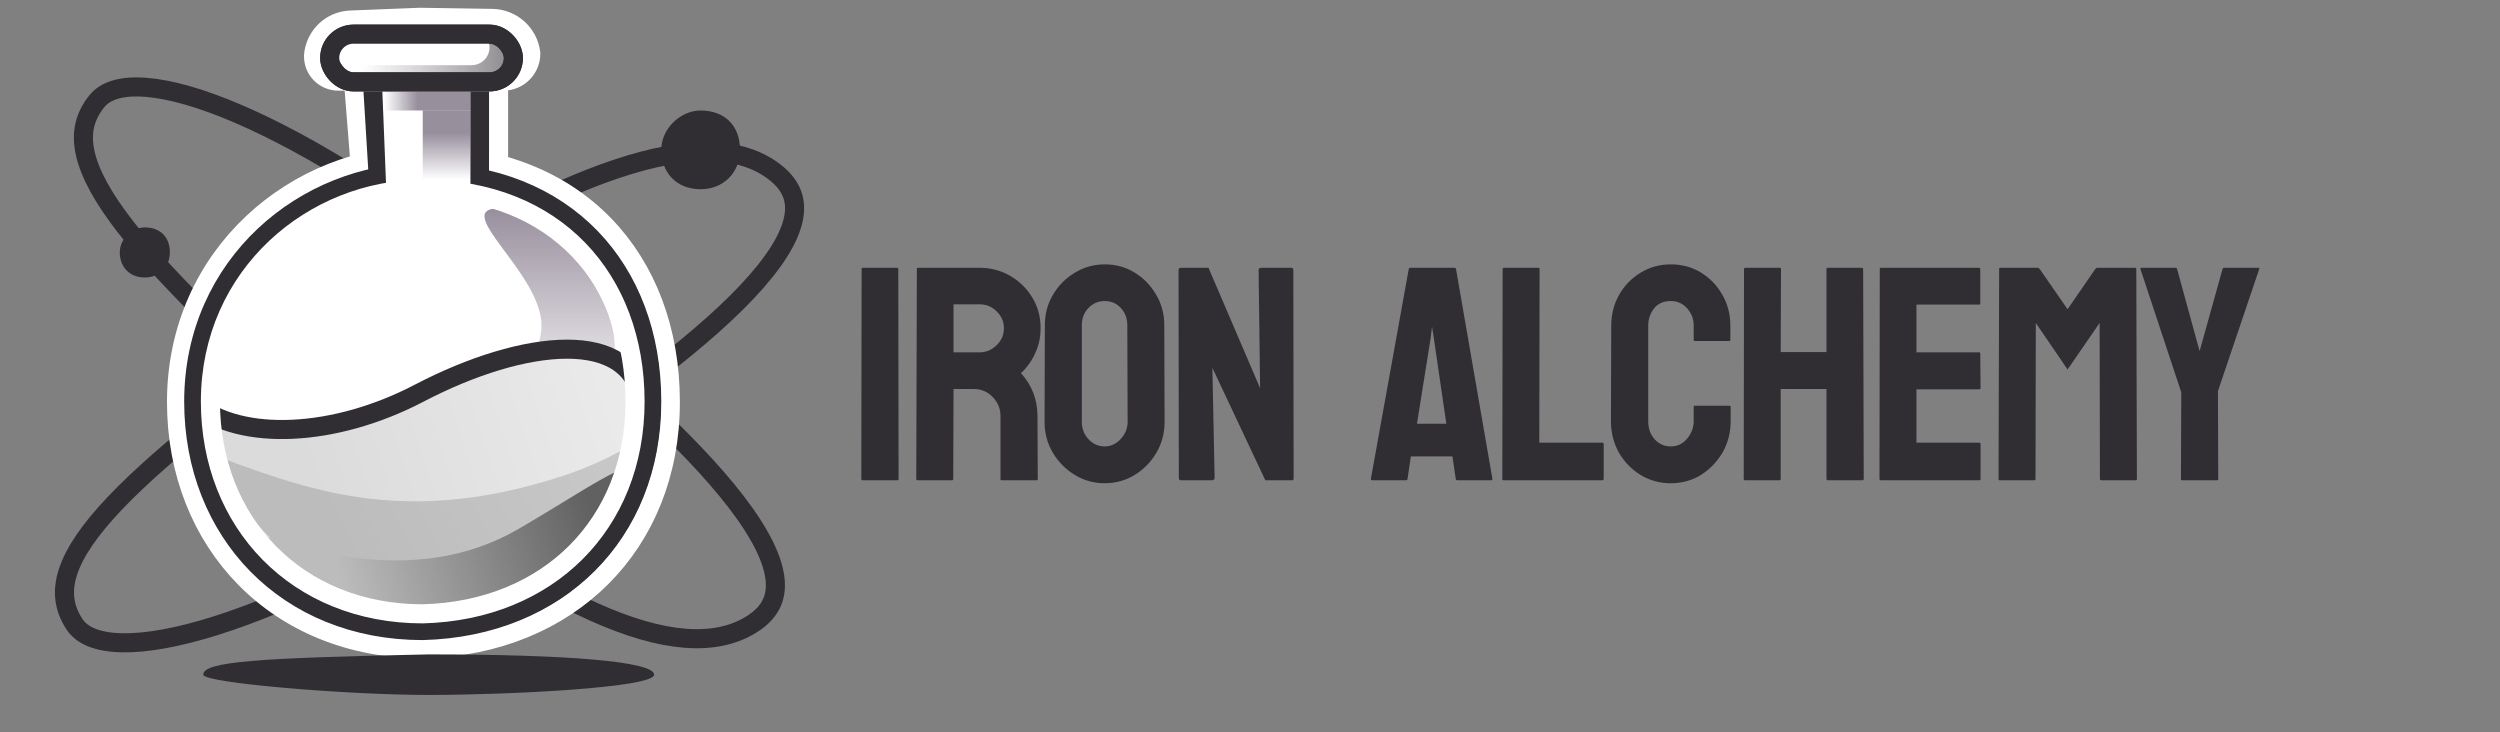<svg width="1048" height="307" viewBox="0 0 1048 307" fill="none" xmlns="http://www.w3.org/2000/svg">
<rect x="0" y="0" width="1048" height="307" fill="#808080" stroke="none"/>
<path d="M314.99 261.773C299.644 271.289 277.633 269.395 248.858 256.47C220.293 243.64 186.212 220.441 147.724 189.444C103.752 149.472 71.173 119.061 52.517 94.981C43.18 82.93 37.636 72.838 35.724 64.238C33.871 55.901 35.4 48.891 40.595 42.441C44.107 38.081 50.723 35.794 61.178 36.606C71.535 37.41 84.741 41.216 100.037 47.803C130.576 60.954 168.52 84.782 206.946 115.735C245.582 146.858 282.424 178.408 304.509 205.236C315.603 218.713 322.564 230.524 324.501 240.153C325.451 244.876 325.156 248.896 323.715 252.326C322.28 255.744 319.552 258.945 314.99 261.773Z" stroke="#312E33" stroke-width="8"/>
<path d="M324.686 72.072C310.461 61.124 288.497 60.791 258.726 70.699C229.174 80.535 193.123 100.079 151.929 126.899C104.406 162.055 69.119 188.887 48.246 210.847C37.799 221.838 31.304 231.267 28.552 239.583C25.884 247.643 26.694 254.726 31.186 261.624C34.22 266.283 40.529 269.208 50.955 269.452C61.282 269.693 74.731 267.25 90.527 262.263C122.066 252.308 162.003 232.528 203.132 205.744C244.486 178.813 284.106 151.281 308.648 126.944C320.977 114.718 329.047 103.729 331.926 94.398C333.338 89.823 333.448 85.819 332.368 82.285C331.291 78.764 328.915 75.326 324.686 72.072Z" stroke="#312E33" stroke-width="8"/>
<path d="M266.207 168.323C266.207 194.077 257.042 215.936 241.455 231.524C225.87 247.108 203.649 256.637 177.156 257.322C124.576 257.298 88.207 219.16 88.207 168.323C88.207 114.963 131.748 79.323 177.207 79.323C205.086 79.323 227.254 88.855 242.456 104.552C257.677 120.269 266.207 142.472 266.207 168.323Z" fill="white" stroke="white" stroke-width="8"/>
<path d="M151.018 69.851L148.33 36H209V70.925L151.018 69.851Z" stroke="white" stroke-width="8"/>
<path d="M257.707 145.323C257.707 167.138 238.193 175.823 217.482 175.823C196.772 175.823 226.982 158.138 226.982 136.323C226.982 114.507 188.496 87.323 209.207 87.323C229.918 87.323 257.707 123.507 257.707 145.323Z" fill="url(#paint0_linear_11_35)"/>
<path d="M173.707 263.323C184.207 263.323 277.468 243.038 269.207 169.323C265.597 137.112 219.707 141.823 175.707 164.823C140.207 183.38 101.049 185.107 81.707 169.323C81.707 248.823 165.506 263.323 173.707 263.323Z" fill="url(#paint1_linear_11_35)" stroke="#312E33" stroke-width="8"/>
<path d="M131.986 20.255C133.832 13.484 139.856 8.691 146.869 8.412L176.049 7.251L206.33 7.719C214.611 7.848 221.514 14.075 222.506 22.281C222.621 28.708 217.441 34 210.992 34H141.805C135.959 34 131.27 29.167 131.447 23.323C131.471 22.507 131.592 21.697 131.807 20.91L131.986 20.255Z" stroke="white" stroke-width="8"/>
<path d="M281 168.5C281 198.424 270.349 223.853 252.206 241.997C234.066 260.137 208.22 271.206 177.449 272C116.314 271.976 74 227.603 74 168.5C74 106.44 124.646 65 177.5 65C209.874 65 235.668 76.073 253.37 94.353C271.092 112.653 281 138.481 281 168.5Z" stroke="white" stroke-width="8"/>
<path d="M158.317 70.195L156.251 36.322H201V71.225L158.317 70.195Z" stroke="#312E33" stroke-width="8"/>
<path d="M187.207 255.112C197.264 252.095 243.207 242.112 268.207 195.066C283.417 166.444 274.725 186.812 235.707 199.566C172.207 220.322 132.207 206.579 93.707 192.323C105.707 243.369 177.207 258.112 187.207 255.112Z" fill="url(#paint2_linear_11_35)"/>
<path d="M188.207 259.906C198.264 256.888 237.707 256.951 262.707 209.906C277.917 181.283 252.707 201.212 217.207 221.823C173.207 247.368 121.707 229.823 92.207 217.649C116.707 255.406 178.207 262.906 188.207 259.906Z" fill="url(#paint3_linear_11_35)"/>
<path d="M273.207 168.323C273.207 196.09 263.325 219.673 246.503 236.494C229.685 253.312 205.714 263.585 177.156 264.322C120.446 264.298 81.207 223.15 81.207 168.323C81.207 110.763 128.178 72.323 177.207 72.323C207.256 72.323 231.174 82.599 247.583 99.543C264.012 116.507 273.207 140.46 273.207 168.323Z" stroke="#312E33" stroke-width="8"/>
<path d="M266.207 168.323C266.207 194.077 257.042 215.936 241.455 231.524C225.87 247.108 203.649 256.637 177.156 257.322C124.576 257.298 88.207 219.16 88.207 168.323C88.207 114.963 131.748 79.323 177.207 79.323C205.086 79.323 227.254 88.855 242.456 104.552C257.677 120.269 266.207 142.472 266.207 168.323Z" stroke="white" stroke-width="8"/>
<path d="M165.835 77.16L164.369 40.322H193.207V78.172L165.835 77.16Z" fill="white" stroke="white" stroke-width="8"/>
<rect x="134.207" y="10.322" width="85" height="28" rx="14" fill="white"/>
<rect x="138.207" y="14.322" width="77" height="20" rx="10" fill="url(#paint4_linear_11_35)" fill-opacity="0.5" stroke="#312E33" stroke-width="8"/>
<rect x="138.207" y="12.322" width="67" height="15" rx="7.5" fill="white"/>
<rect x="138.207" y="14.322" width="77" height="20" rx="10" stroke="#312E33" stroke-width="8"/>
<path d="M310.207 62.822C310.207 72.573 303.071 79.323 293.707 79.323C283.207 79.323 277.207 71.935 277.207 62.822C277.207 53.71 285.457 46.322 293.707 46.322C303.457 46.322 310.207 52.322 310.207 62.822Z" fill="#312E33"/>
<path d="M71.207 105.823C71.207 112.027 66.666 116.323 60.707 116.323C54.025 116.323 50.207 111.622 50.207 105.823C50.207 100.024 55.457 95.323 60.707 95.323C66.912 95.323 71.207 99.141 71.207 105.823Z" fill="#312E33"/>
<path d="M274.207 282.823C274.207 288.323 212.707 291.323 179.707 291.323C145.707 291.323 85.207 286.323 85.207 282.823C85.207 277.323 107.707 275.823 179.707 274.323C238.207 274.323 274.207 277.323 274.207 282.823Z" fill="#312E33"/>
<path d="M161.207 42.322L197.207 42.322" stroke="url(#paint5_linear_11_35)" stroke-width="8"/>
<path d="M187.207 75.323L187.207 46.322" stroke="url(#paint6_linear_11_35)" stroke-width="20"/>
<path d="M376.188 201.323H361.688C361.271 201.323 361.062 201.114 361.062 200.698L361.188 112.76C361.188 112.427 361.354 112.26 361.688 112.26H376.062C376.396 112.26 376.562 112.427 376.562 112.76L376.688 200.698C376.688 201.114 376.521 201.323 376.188 201.323ZM399.097 201.323H384.597C384.264 201.323 384.097 201.114 384.097 200.698L384.347 112.76C384.347 112.427 384.514 112.26 384.847 112.26H410.722C415.347 112.26 419.597 113.385 423.472 115.635C427.347 117.885 430.431 120.906 432.722 124.698C435.056 128.489 436.222 132.781 436.222 137.573C436.222 140.698 435.743 143.531 434.785 146.073C433.827 148.614 432.702 150.76 431.41 152.51C430.16 154.26 429.014 155.552 427.972 156.385C432.597 161.51 434.91 167.531 434.91 174.448L435.035 200.698C435.035 201.114 434.827 201.323 434.41 201.323H419.91C419.577 201.323 419.41 201.198 419.41 200.948V174.448C419.41 171.364 418.327 168.698 416.16 166.448C413.993 164.198 411.327 163.073 408.16 163.073H399.722L399.597 200.698C399.597 201.114 399.431 201.323 399.097 201.323ZM410.722 127.573H399.722V147.698H410.722C413.347 147.698 415.681 146.718 417.722 144.76C419.806 142.802 420.847 140.406 420.847 137.573C420.847 134.864 419.847 132.531 417.847 130.573C415.847 128.573 413.472 127.573 410.722 127.573ZM463.07 202.573C458.528 202.573 454.341 201.406 450.507 199.073C446.716 196.739 443.653 193.635 441.32 189.76C439.028 185.843 437.882 181.552 437.882 176.885L438.007 136.323C438.007 131.573 439.153 127.302 441.445 123.51C443.695 119.677 446.737 116.614 450.57 114.323C454.403 111.989 458.57 110.823 463.07 110.823C467.737 110.823 471.924 111.968 475.632 114.26C479.382 116.552 482.382 119.635 484.632 123.51C486.924 127.343 488.07 131.614 488.07 136.323L488.195 176.885C488.195 181.552 487.07 185.823 484.82 189.698C482.528 193.614 479.487 196.739 475.695 199.073C471.903 201.406 467.695 202.573 463.07 202.573ZM463.07 187.135C465.653 187.135 467.903 186.093 469.82 184.01C471.737 181.885 472.695 179.51 472.695 176.885L472.57 136.323C472.57 133.489 471.674 131.093 469.882 129.135C468.091 127.177 465.82 126.198 463.07 126.198C460.445 126.198 458.195 127.156 456.32 129.073C454.445 130.989 453.507 133.406 453.507 136.323V176.885C453.507 179.677 454.445 182.093 456.32 184.135C458.195 186.135 460.445 187.135 463.07 187.135ZM507.98 201.323H495.167C494.501 201.323 494.167 201.031 494.167 200.448L494.042 113.26C494.042 112.593 494.376 112.26 495.042 112.26H506.605L528.23 162.698L527.605 113.26C527.605 112.593 527.98 112.26 528.73 112.26H541.417C541.917 112.26 542.167 112.593 542.167 113.26L542.292 200.573C542.292 201.073 542.084 201.323 541.667 201.323H530.417L508.23 154.198L509.167 200.323C509.167 200.989 508.772 201.323 507.98 201.323ZM574.675 200.698L590.55 112.76C590.633 112.427 590.842 112.26 591.175 112.26H609.738C610.071 112.26 610.279 112.427 610.363 112.76L625.613 200.698C625.654 201.114 625.488 201.323 625.113 201.323H610.925C610.508 201.323 610.279 201.114 610.238 200.698L608.863 191.323H591.425L590.05 200.698C590.008 201.114 589.8 201.323 589.425 201.323H575.175C574.842 201.323 574.675 201.114 574.675 200.698ZM599.738 141.698L593.988 177.635H606.3L601.05 141.698L600.3 136.948L599.738 141.698ZM671.647 201.323H630.272C629.939 201.323 629.772 201.114 629.772 200.698L629.897 112.885C629.897 112.468 630.106 112.26 630.522 112.26H644.772C645.189 112.26 645.397 112.468 645.397 112.885L645.272 185.573H671.647C672.064 185.573 672.272 185.781 672.272 186.198V200.698C672.272 201.114 672.064 201.323 671.647 201.323ZM700.37 202.573C695.745 202.573 691.516 201.406 687.682 199.073C683.891 196.739 680.87 193.614 678.62 189.698C676.412 185.739 675.307 181.343 675.307 176.51L675.432 136.573C675.432 131.823 676.516 127.531 678.682 123.698C680.849 119.823 683.828 116.718 687.62 114.385C691.453 112.01 695.703 110.823 700.37 110.823C705.12 110.823 709.349 111.968 713.057 114.26C716.807 116.552 719.787 119.656 721.995 123.573C724.245 127.448 725.37 131.781 725.37 136.573V142.448C725.37 142.781 725.203 142.948 724.87 142.948H710.495C710.162 142.948 709.995 142.781 709.995 142.448V136.573C709.995 133.739 709.078 131.302 707.245 129.26C705.412 127.218 703.12 126.198 700.37 126.198C697.328 126.198 694.995 127.239 693.37 129.323C691.745 131.406 690.932 133.823 690.932 136.573V176.51C690.932 179.635 691.849 182.198 693.682 184.198C695.516 186.156 697.745 187.135 700.37 187.135C703.12 187.135 705.412 186.052 707.245 183.885C709.078 181.677 709.995 179.218 709.995 176.51V170.573C709.995 170.239 710.162 170.073 710.495 170.073H724.995C725.328 170.073 725.495 170.239 725.495 170.573V176.51C725.495 181.302 724.37 185.677 722.12 189.635C719.828 193.552 716.807 196.698 713.057 199.073C709.307 201.406 705.078 202.573 700.37 202.573ZM745.967 201.323H731.467C731.134 201.323 730.967 201.114 730.967 200.698L731.092 112.76C731.092 112.427 731.301 112.26 731.717 112.26H745.967C746.384 112.26 746.592 112.427 746.592 112.76L746.467 147.573H765.655V112.76C765.655 112.427 765.822 112.26 766.155 112.26H780.405C780.822 112.26 781.03 112.427 781.03 112.76L781.28 200.698C781.28 201.114 781.072 201.323 780.655 201.323H766.28C765.863 201.323 765.655 201.114 765.655 200.698V163.073H746.467V200.698C746.467 201.114 746.301 201.323 745.967 201.323ZM829.753 201.323H788.378C788.044 201.323 787.878 201.114 787.878 200.698L788.003 112.76C788.003 112.427 788.169 112.26 788.503 112.26H829.628C829.961 112.26 830.128 112.468 830.128 112.885V127.198C830.128 127.531 829.961 127.698 829.628 127.698H803.378V147.698H829.628C829.961 147.698 830.128 147.864 830.128 148.198L830.253 162.698C830.253 163.031 830.086 163.198 829.753 163.198H803.378V185.573H829.753C830.086 185.573 830.253 185.781 830.253 186.198V200.823C830.253 201.156 830.086 201.323 829.753 201.323ZM852.788 201.323H838.288C837.954 201.323 837.788 201.114 837.788 200.698L838.038 112.76C838.038 112.427 838.204 112.26 838.538 112.26H854.163C854.496 112.26 854.788 112.427 855.038 112.76L866.725 129.635L878.35 112.76C878.6 112.427 878.913 112.26 879.288 112.26H894.975C895.35 112.26 895.538 112.427 895.538 112.76L895.788 200.698C895.788 201.114 895.621 201.323 895.288 201.323H880.788C880.454 201.323 880.288 201.114 880.288 200.698L880.163 135.385L866.725 154.885L853.413 135.385L853.288 200.698C853.288 201.114 853.121 201.323 852.788 201.323ZM929.385 201.323H914.698C914.406 201.323 914.26 201.156 914.26 200.823L914.385 164.448L897.26 112.76C897.177 112.427 897.302 112.26 897.635 112.26H911.885C912.302 112.26 912.552 112.427 912.635 112.76L922.073 147.198L931.698 112.76C931.781 112.427 931.989 112.26 932.323 112.26H946.698C947.031 112.26 947.156 112.427 947.073 112.76L929.76 163.948L929.885 200.823C929.885 201.156 929.718 201.323 929.385 201.323Z" fill="#312E33"/>
<defs>
<linearGradient id="paint0_linear_11_35" x1="230.396" y1="87.323" x2="230.396" y2="175.823" gradientUnits="userSpaceOnUse">
<stop stop-color="#311F3C" stop-opacity="0.5"/>
<stop offset="1" stop-color="#311F3C" stop-opacity="0"/>
</linearGradient>
<linearGradient id="paint1_linear_11_35" x1="249.707" y1="146.323" x2="125.707" y2="186.323" gradientUnits="userSpaceOnUse">
<stop stop-color="#EAEAEA"/>
<stop offset="1" stop-color="#DBDBDB"/>
</linearGradient>
<linearGradient id="paint2_linear_11_35" x1="249.5" y1="187.323" x2="148.707" y2="239.612" gradientUnits="userSpaceOnUse">
<stop stop-color="#C7C7C7"/>
<stop offset="1" stop-color="#BCBCBC"/>
</linearGradient>
<linearGradient id="paint3_linear_11_35" x1="247.207" y1="212.323" x2="142.707" y2="242.823" gradientUnits="userSpaceOnUse">
<stop stop-color="#616161"/>
<stop offset="1" stop-color="#BCBCBC"/>
</linearGradient>
<linearGradient id="paint4_linear_11_35" x1="142.707" y1="24.323" x2="210.707" y2="24.323" gradientUnits="userSpaceOnUse">
<stop offset="0.13" stop-color="#3B3240" stop-opacity="0"/>
<stop offset="1" stop-color="#252127"/>
</linearGradient>
<linearGradient id="paint5_linear_11_35" x1="174.952" y1="42.322" x2="161.207" y2="42.322" gradientUnits="userSpaceOnUse">
<stop stop-color="#311F3C" stop-opacity="0.5"/>
<stop offset="1" stop-color="#311F3C" stop-opacity="0"/>
</linearGradient>
<linearGradient id="paint6_linear_11_35" x1="187.207" y1="55.764" x2="187.207" y2="75.323" gradientUnits="userSpaceOnUse">
<stop stop-color="#311F3C" stop-opacity="0.5"/>
<stop offset="1" stop-color="#311F3C" stop-opacity="0"/>
</linearGradient>
</defs>
</svg>
